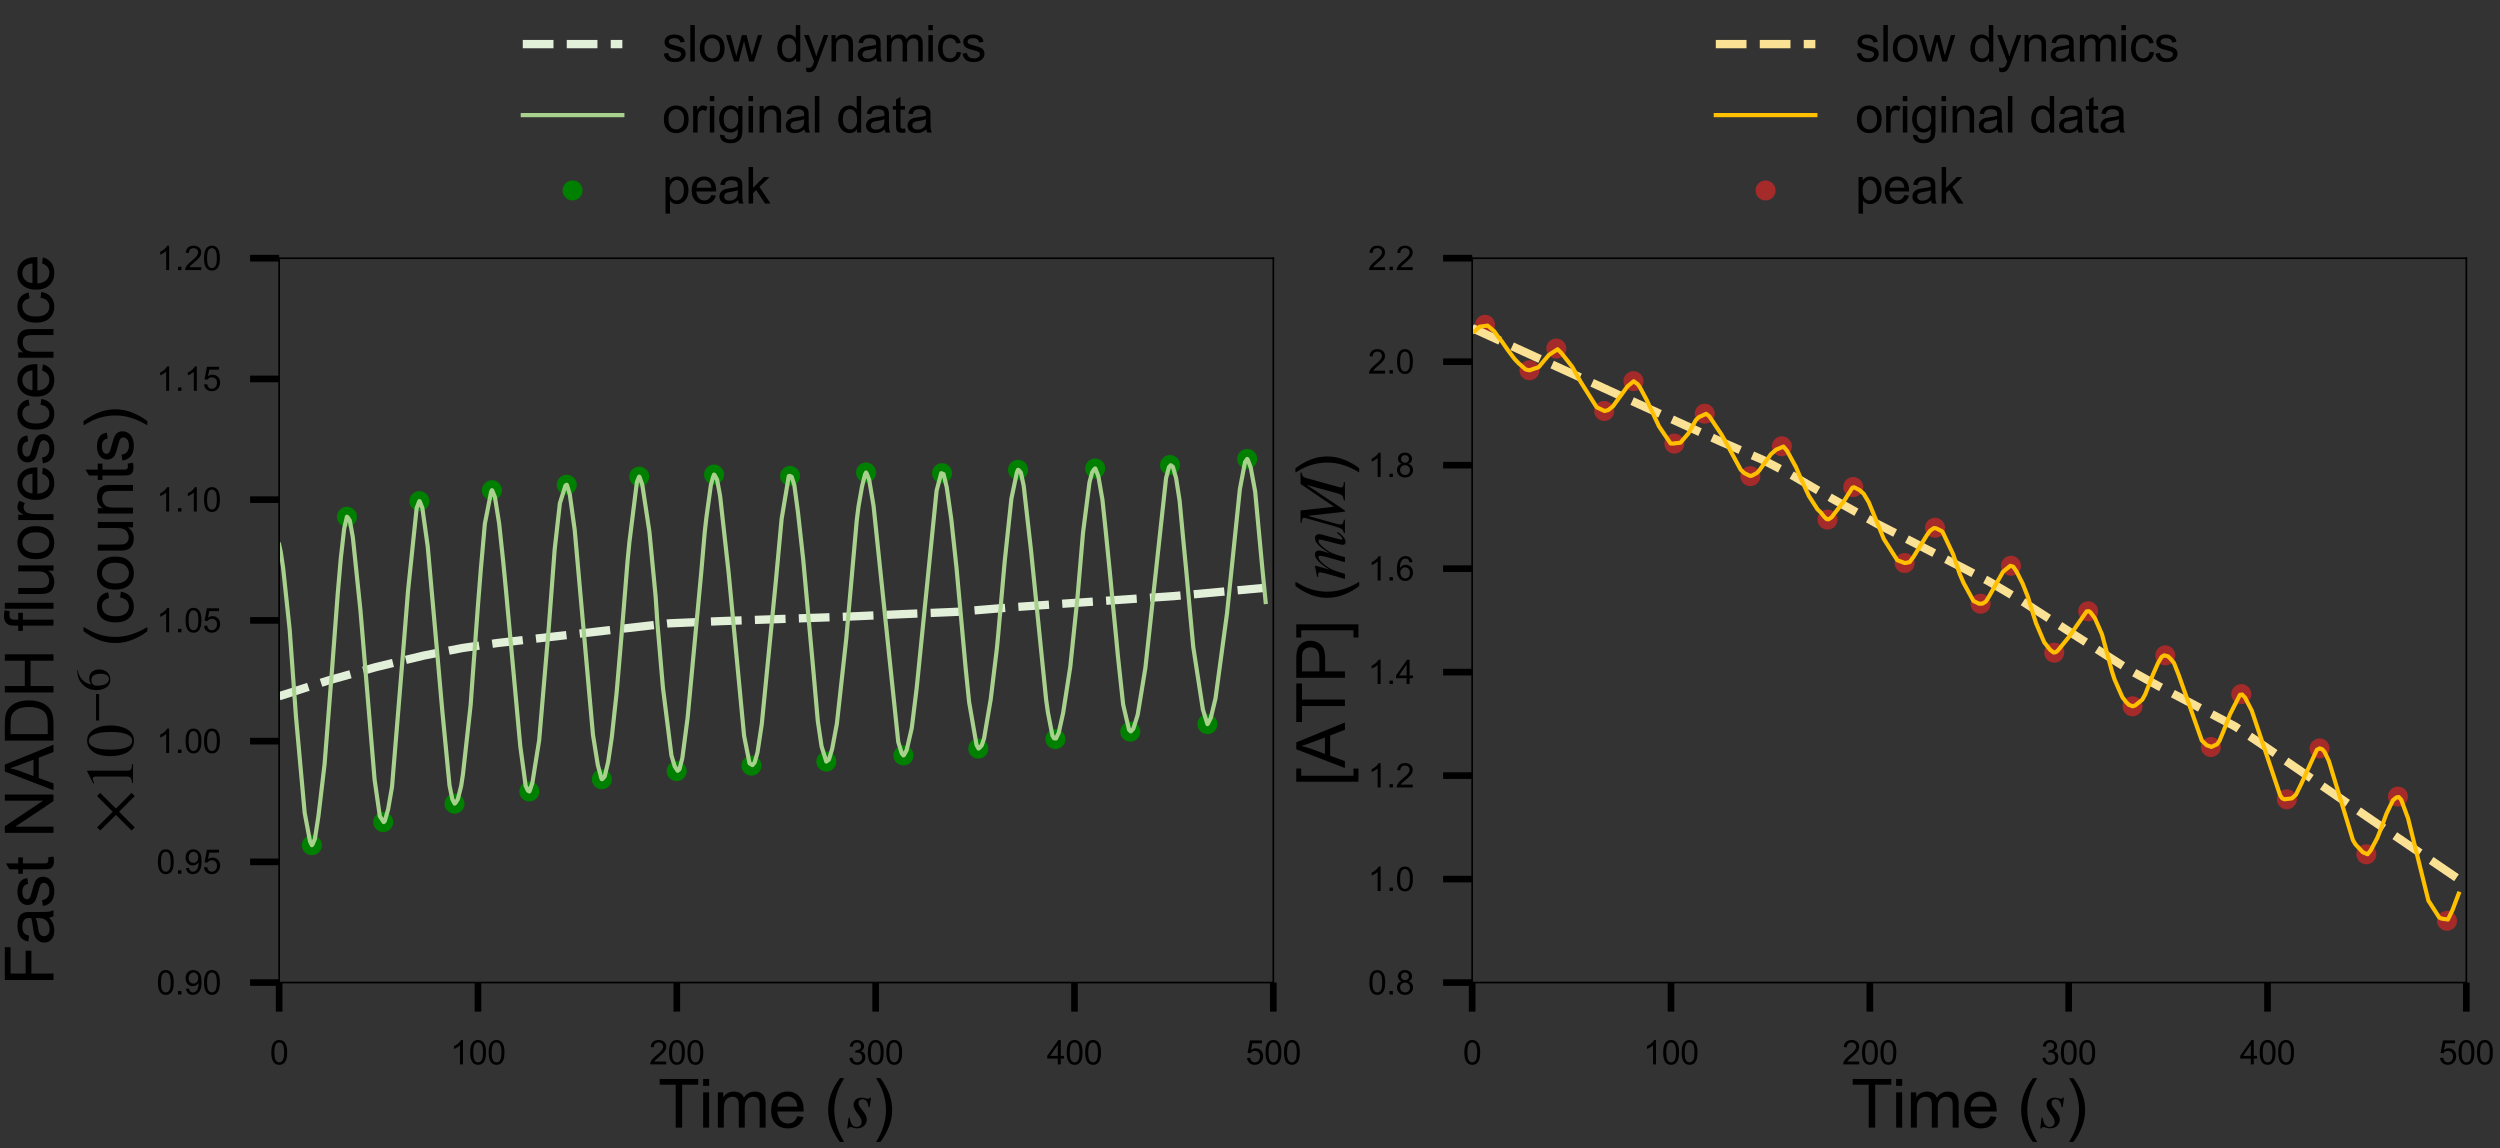 <?xml version="1.0" encoding="utf-8" standalone="no"?>
<!DOCTYPE svg PUBLIC "-//W3C//DTD SVG 1.1//EN"
  "http://www.w3.org/Graphics/SVG/1.1/DTD/svg11.dtd">
<svg xmlns:xlink="http://www.w3.org/1999/xlink" width="301.323pt" height="138.407pt" viewBox="0 0 301.323 138.407" xmlns="http://www.w3.org/2000/svg" version="1.1">
 <rect x="0" y="0" width="301.323" height="138.407" fill="#333333" stroke="none"/>
 <defs>
  <style type="text/css">*{stroke-linejoin: round; stroke-linecap: butt}</style>
 </defs>
 <g id="figure_1">
  <g id="patch_1">
   <path d="M 0 138.407 
L 301.323 138.407 
L 301.323 0 
L 0 0 
L 0 138.407 
z
" style="fill: none"/>
  </g>
  <g id="axes_1">
   <g id="patch_2">
    <path d="M 33.645 118.429 
L 153.473 118.429 
L 153.473 31.122 
L 33.645 31.122 
L 33.645 118.429 
z
" style="fill: none"/>
   </g>
   <g id="PathCollection_1">
    <defs>
     <path id="m00722fd1a2" d="M 0 0.707 
C 0.188 0.707 0.367 0.633 0.5 0.5 
C 0.633 0.367 0.707 0.188 0.707 0 
C 0.707 -0.188 0.633 -0.367 0.5 -0.5 
C 0.367 -0.633 0.188 -0.707 0 -0.707 
C -0.188 -0.707 -0.367 -0.633 -0.5 -0.5 
C -0.633 -0.367 -0.707 -0.188 -0.707 0 
C -0.707 0.188 -0.633 0.367 -0.5 0.5 
C -0.367 0.633 -0.188 0.707 0 0.707 
z
" style="stroke: #008000"/>
    </defs>
    <g clip-path="url(#p2d8e4e174d)">
     <use xlink:href="#m00722fd1a2" x="41.817" y="62.281" style="fill: #008000; stroke: #008000"/>
     <use xlink:href="#m00722fd1a2" x="50.552" y="60.397" style="fill: #008000; stroke: #008000"/>
     <use xlink:href="#m00722fd1a2" x="59.29" y="59.084" style="fill: #008000; stroke: #008000"/>
     <use xlink:href="#m00722fd1a2" x="68.309" y="58.428" style="fill: #008000; stroke: #008000"/>
     <use xlink:href="#m00722fd1a2" x="77.046" y="57.445" style="fill: #008000; stroke: #008000"/>
     <use xlink:href="#m00722fd1a2" x="86.065" y="57.199" style="fill: #008000; stroke: #008000"/>
     <use xlink:href="#m00722fd1a2" x="95.224" y="57.363" style="fill: #008000; stroke: #008000"/>
     <use xlink:href="#m00722fd1a2" x="104.384" y="56.953" style="fill: #008000; stroke: #008000"/>
     <use xlink:href="#m00722fd1a2" x="113.541" y="57.035" style="fill: #008000; stroke: #008000"/>
     <use xlink:href="#m00722fd1a2" x="122.703" y="56.625" style="fill: #008000; stroke: #008000"/>
     <use xlink:href="#m00722fd1a2" x="132.002" y="56.462" style="fill: #008000; stroke: #008000"/>
     <use xlink:href="#m00722fd1a2" x="141.023" y="56.051" style="fill: #008000; stroke: #008000"/>
     <use xlink:href="#m00722fd1a2" x="150.321" y="55.314" style="fill: #008000; stroke: #008000"/>
    </g>
   </g>
   <g id="PathCollection_2">
    <g clip-path="url(#p2d8e4e174d)">
     <use xlink:href="#m00722fd1a2" x="37.589" y="101.871" style="fill: #008000; stroke: #008000"/>
     <use xlink:href="#m00722fd1a2" x="46.183" y="99.085" style="fill: #008000; stroke: #008000"/>
     <use xlink:href="#m00722fd1a2" x="54.782" y="96.871" style="fill: #008000; stroke: #008000"/>
     <use xlink:href="#m00722fd1a2" x="63.798" y="95.396" style="fill: #008000; stroke: #008000"/>
     <use xlink:href="#m00722fd1a2" x="72.536" y="93.92" style="fill: #008000; stroke: #008000"/>
     <use xlink:href="#m00722fd1a2" x="81.557" y="92.937" style="fill: #008000; stroke: #008000"/>
     <use xlink:href="#m00722fd1a2" x="90.575" y="92.281" style="fill: #008000; stroke: #008000"/>
     <use xlink:href="#m00722fd1a2" x="99.593" y="91.789" style="fill: #008000; stroke: #008000"/>
     <use xlink:href="#m00722fd1a2" x="108.892" y="91.051" style="fill: #008000; stroke: #008000"/>
     <use xlink:href="#m00722fd1a2" x="117.913" y="90.232" style="fill: #008000; stroke: #008000"/>
     <use xlink:href="#m00722fd1a2" x="127.211" y="89.084" style="fill: #008000; stroke: #008000"/>
     <use xlink:href="#m00722fd1a2" x="136.232" y="88.182" style="fill: #008000; stroke: #008000"/>
     <use xlink:href="#m00722fd1a2" x="145.531" y="87.28" style="fill: #008000; stroke: #008000"/>
    </g>
   </g>
   <g id="matplotlib.axis_1">
    <g id="xtick_1">
     <g id="line2d_1">
      <defs>
       <path id="m0cc3d1a970" d="M 0 0 
L 0 3.5 
" style="stroke: #000000; stroke-width: 0.8"/>
      </defs>
      <g>
       <use xlink:href="#m0cc3d1a970" x="33.645" y="118.429" style="stroke: #000000; stroke-width: 0.8"/>
      </g>
     </g>
     <g id="text_1">
      <!-- 0 -->
      <g transform="translate(32.532 128.292) scale(0.04 -0.04)">
       <defs>
        <path id="ArialMT-30" d="M 266 2259 
Q 266 3072 433 3567 
Q 600 4063 929 4331 
Q 1259 4600 1759 4600 
Q 2128 4600 2406 4451 
Q 2684 4303 2865 4023 
Q 3047 3744 3150 3342 
Q 3253 2941 3253 2259 
Q 3253 1453 3087 958 
Q 2922 463 2592 192 
Q 2263 -78 1759 -78 
Q 1097 -78 719 397 
Q 266 969 266 2259 
z
M 844 2259 
Q 844 1131 1108 757 
Q 1372 384 1759 384 
Q 2147 384 2411 759 
Q 2675 1134 2675 2259 
Q 2675 3391 2411 3762 
Q 2147 4134 1753 4134 
Q 1366 4134 1134 3806 
Q 844 3388 844 2259 
z
" transform="scale(0.016)"/>
       </defs>
       <use xlink:href="#ArialMT-30"/>
      </g>
     </g>
    </g>
    <g id="xtick_2">
     <g id="line2d_2">
      <g>
       <use xlink:href="#m0cc3d1a970" x="57.61" y="118.429" style="stroke: #000000; stroke-width: 0.8"/>
      </g>
     </g>
     <g id="text_2">
      <!-- 100 -->
      <g transform="translate(54.274 128.292) scale(0.04 -0.04)">
       <defs>
        <path id="ArialMT-31" d="M 2384 0 
L 1822 0 
L 1822 3584 
Q 1619 3391 1289 3197 
Q 959 3003 697 2906 
L 697 3450 
Q 1169 3672 1522 3987 
Q 1875 4303 2022 4600 
L 2384 4600 
L 2384 0 
z
" transform="scale(0.016)"/>
       </defs>
       <use xlink:href="#ArialMT-31"/>
       <use xlink:href="#ArialMT-30" x="55.615"/>
       <use xlink:href="#ArialMT-30" x="111.23"/>
      </g>
     </g>
    </g>
    <g id="xtick_3">
     <g id="line2d_3">
      <g>
       <use xlink:href="#m0cc3d1a970" x="81.576" y="118.429" style="stroke: #000000; stroke-width: 0.8"/>
      </g>
     </g>
     <g id="text_3">
      <!-- 200 -->
      <g transform="translate(78.239 128.292) scale(0.04 -0.04)">
       <defs>
        <path id="ArialMT-32" d="M 3222 541 
L 3222 0 
L 194 0 
Q 188 203 259 391 
Q 375 700 629 1000 
Q 884 1300 1366 1694 
Q 2113 2306 2375 2664 
Q 2638 3022 2638 3341 
Q 2638 3675 2398 3904 
Q 2159 4134 1775 4134 
Q 1369 4134 1125 3890 
Q 881 3647 878 3216 
L 300 3275 
Q 359 3922 746 4261 
Q 1134 4600 1788 4600 
Q 2447 4600 2831 4234 
Q 3216 3869 3216 3328 
Q 3216 3053 3103 2787 
Q 2991 2522 2730 2228 
Q 2469 1934 1863 1422 
Q 1356 997 1212 845 
Q 1069 694 975 541 
L 3222 541 
z
" transform="scale(0.016)"/>
       </defs>
       <use xlink:href="#ArialMT-32"/>
       <use xlink:href="#ArialMT-30" x="55.615"/>
       <use xlink:href="#ArialMT-30" x="111.23"/>
      </g>
     </g>
    </g>
    <g id="xtick_4">
     <g id="line2d_4">
      <g>
       <use xlink:href="#m0cc3d1a970" x="105.542" y="118.429" style="stroke: #000000; stroke-width: 0.8"/>
      </g>
     </g>
     <g id="text_4">
      <!-- 300 -->
      <g transform="translate(102.205 128.292) scale(0.04 -0.04)">
       <defs>
        <path id="ArialMT-33" d="M 269 1209 
L 831 1284 
Q 928 806 1161 595 
Q 1394 384 1728 384 
Q 2125 384 2398 659 
Q 2672 934 2672 1341 
Q 2672 1728 2419 1979 
Q 2166 2231 1775 2231 
Q 1616 2231 1378 2169 
L 1441 2663 
Q 1497 2656 1531 2656 
Q 1891 2656 2178 2843 
Q 2466 3031 2466 3422 
Q 2466 3731 2256 3934 
Q 2047 4138 1716 4138 
Q 1388 4138 1169 3931 
Q 950 3725 888 3313 
L 325 3413 
Q 428 3978 793 4289 
Q 1159 4600 1703 4600 
Q 2078 4600 2393 4439 
Q 2709 4278 2876 4000 
Q 3044 3722 3044 3409 
Q 3044 3113 2884 2869 
Q 2725 2625 2413 2481 
Q 2819 2388 3044 2092 
Q 3269 1797 3269 1353 
Q 3269 753 2831 336 
Q 2394 -81 1725 -81 
Q 1122 -81 723 278 
Q 325 638 269 1209 
z
" transform="scale(0.016)"/>
       </defs>
       <use xlink:href="#ArialMT-33"/>
       <use xlink:href="#ArialMT-30" x="55.615"/>
       <use xlink:href="#ArialMT-30" x="111.23"/>
      </g>
     </g>
    </g>
    <g id="xtick_5">
     <g id="line2d_5">
      <g>
       <use xlink:href="#m0cc3d1a970" x="129.507" y="118.429" style="stroke: #000000; stroke-width: 0.8"/>
      </g>
     </g>
     <g id="text_5">
      <!-- 400 -->
      <g transform="translate(126.171 128.292) scale(0.04 -0.04)">
       <defs>
        <path id="ArialMT-34" d="M 2069 0 
L 2069 1097 
L 81 1097 
L 81 1613 
L 2172 4581 
L 2631 4581 
L 2631 1613 
L 3250 1613 
L 3250 1097 
L 2631 1097 
L 2631 0 
L 2069 0 
z
M 2069 1613 
L 2069 3678 
L 634 1613 
L 2069 1613 
z
" transform="scale(0.016)"/>
       </defs>
       <use xlink:href="#ArialMT-34"/>
       <use xlink:href="#ArialMT-30" x="55.615"/>
       <use xlink:href="#ArialMT-30" x="111.23"/>
      </g>
     </g>
    </g>
    <g id="xtick_6">
     <g id="line2d_6">
      <g>
       <use xlink:href="#m0cc3d1a970" x="153.473" y="118.429" style="stroke: #000000; stroke-width: 0.8"/>
      </g>
     </g>
     <g id="text_6">
      <!-- 500 -->
      <g transform="translate(150.136 128.292) scale(0.04 -0.04)">
       <defs>
        <path id="ArialMT-35" d="M 266 1200 
L 856 1250 
Q 922 819 1161 601 
Q 1400 384 1738 384 
Q 2144 384 2425 690 
Q 2706 997 2706 1503 
Q 2706 1984 2436 2262 
Q 2166 2541 1728 2541 
Q 1456 2541 1237 2417 
Q 1019 2294 894 2097 
L 366 2166 
L 809 4519 
L 3088 4519 
L 3088 3981 
L 1259 3981 
L 1013 2750 
Q 1425 3038 1878 3038 
Q 2478 3038 2890 2622 
Q 3303 2206 3303 1553 
Q 3303 931 2941 478 
Q 2500 -78 1738 -78 
Q 1113 -78 717 272 
Q 322 622 266 1200 
z
" transform="scale(0.016)"/>
       </defs>
       <use xlink:href="#ArialMT-35"/>
       <use xlink:href="#ArialMT-30" x="55.615"/>
       <use xlink:href="#ArialMT-30" x="111.23"/>
      </g>
     </g>
    </g>
    <g id="text_7">
     <!-- Time ($s$) -->
     <g transform="translate(79.319 135.927) scale(0.08 -0.08)">
      <defs>
       <path id="ArialMT-54" d="M 1659 0 
L 1659 4041 
L 150 4041 
L 150 4581 
L 3781 4581 
L 3781 4041 
L 2266 4041 
L 2266 0 
L 1659 0 
z
" transform="scale(0.016)"/>
       <path id="ArialMT-69" d="M 425 3934 
L 425 4581 
L 988 4581 
L 988 3934 
L 425 3934 
z
M 425 0 
L 425 3319 
L 988 3319 
L 988 0 
L 425 0 
z
" transform="scale(0.016)"/>
       <path id="ArialMT-6d" d="M 422 0 
L 422 3319 
L 925 3319 
L 925 2853 
Q 1081 3097 1340 3245 
Q 1600 3394 1931 3394 
Q 2300 3394 2536 3241 
Q 2772 3088 2869 2813 
Q 3263 3394 3894 3394 
Q 4388 3394 4653 3120 
Q 4919 2847 4919 2278 
L 4919 0 
L 4359 0 
L 4359 2091 
Q 4359 2428 4304 2576 
Q 4250 2725 4106 2815 
Q 3963 2906 3769 2906 
Q 3419 2906 3187 2673 
Q 2956 2441 2956 1928 
L 2956 0 
L 2394 0 
L 2394 2156 
Q 2394 2531 2256 2718 
Q 2119 2906 1806 2906 
Q 1569 2906 1367 2781 
Q 1166 2656 1075 2415 
Q 984 2175 984 1722 
L 984 0 
L 422 0 
z
" transform="scale(0.016)"/>
       <path id="ArialMT-65" d="M 2694 1069 
L 3275 997 
Q 3138 488 2766 206 
Q 2394 -75 1816 -75 
Q 1088 -75 661 373 
Q 234 822 234 1631 
Q 234 2469 665 2931 
Q 1097 3394 1784 3394 
Q 2450 3394 2872 2941 
Q 3294 2488 3294 1666 
Q 3294 1616 3291 1516 
L 816 1516 
Q 847 969 1125 678 
Q 1403 388 1819 388 
Q 2128 388 2347 550 
Q 2566 713 2694 1069 
z
M 847 1978 
L 2700 1978 
Q 2663 2397 2488 2606 
Q 2219 2931 1791 2931 
Q 1403 2931 1139 2672 
Q 875 2413 847 1978 
z
" transform="scale(0.016)"/>
       <path id="ArialMT-20" transform="scale(0.016)"/>
       <path id="ArialMT-28" d="M 1497 -1347 
Q 1031 -759 709 28 
Q 388 816 388 1659 
Q 388 2403 628 3084 
Q 909 3875 1497 4659 
L 1900 4659 
Q 1522 4009 1400 3731 
Q 1209 3300 1100 2831 
Q 966 2247 966 1656 
Q 966 153 1900 -1347 
L 1497 -1347 
z
" transform="scale(0.016)"/>
       <path id="STIXGeneral-Italic-73" d="M 2342 2829 
L 2214 1933 
L 2112 1933 
Q 2022 2675 1542 2675 
Q 1370 2675 1267 2579 
Q 1165 2483 1165 2310 
Q 1165 2067 1510 1658 
Q 1946 1152 1946 787 
Q 1946 397 1686 163 
Q 1427 -70 1024 -70 
Q 838 -70 672 -6 
Q 538 51 390 51 
Q 262 51 205 -83 
L 102 -83 
L 230 934 
L 333 934 
Q 461 64 973 64 
Q 1203 64 1331 192 
Q 1459 320 1459 557 
Q 1459 845 1101 1293 
Q 698 1798 698 2131 
Q 698 2451 909 2636 
Q 1120 2822 1472 2822 
Q 1600 2822 1830 2758 
Q 1971 2714 2061 2714 
Q 2189 2714 2253 2829 
L 2342 2829 
z
" transform="scale(0.016)"/>
       <path id="ArialMT-29" d="M 791 -1347 
L 388 -1347 
Q 1322 153 1322 1656 
Q 1322 2244 1188 2822 
Q 1081 3291 891 3722 
Q 769 4003 388 4659 
L 791 4659 
Q 1378 3875 1659 3084 
Q 1900 2403 1900 1659 
Q 1900 816 1576 28 
Q 1253 -759 791 -1347 
z
" transform="scale(0.016)"/>
      </defs>
      <use xlink:href="#ArialMT-54" transform="translate(0 0.203)"/>
      <use xlink:href="#ArialMT-69" transform="translate(61.084 0.203)"/>
      <use xlink:href="#ArialMT-6d" transform="translate(83.301 0.203)"/>
      <use xlink:href="#ArialMT-65" transform="translate(166.602 0.203)"/>
      <use xlink:href="#ArialMT-20" transform="translate(222.217 0.203)"/>
      <use xlink:href="#ArialMT-28" transform="translate(250 0.203)"/>
      <use xlink:href="#STIXGeneral-Italic-73" transform="translate(283.301 0.203)"/>
      <use xlink:href="#ArialMT-29" transform="translate(322.201 0.203)"/>
     </g>
    </g>
   </g>
   <g id="matplotlib.axis_2">
    <g id="ytick_1">
     <g id="line2d_7">
      <defs>
       <path id="mbd62750d12" d="M 0 0 
L -3.5 0 
" style="stroke: #000000; stroke-width: 0.8"/>
      </defs>
      <g>
       <use xlink:href="#mbd62750d12" x="33.645" y="118.429" style="stroke: #000000; stroke-width: 0.8"/>
      </g>
     </g>
     <g id="text_8">
      <!-- 0.90 -->
      <g transform="translate(18.86 119.861) scale(0.04 -0.04)">
       <defs>
        <path id="ArialMT-2e" d="M 581 0 
L 581 641 
L 1222 641 
L 1222 0 
L 581 0 
z
" transform="scale(0.016)"/>
        <path id="ArialMT-39" d="M 350 1059 
L 891 1109 
Q 959 728 1153 556 
Q 1347 384 1650 384 
Q 1909 384 2104 503 
Q 2300 622 2425 820 
Q 2550 1019 2634 1356 
Q 2719 1694 2719 2044 
Q 2719 2081 2716 2156 
Q 2547 1888 2255 1720 
Q 1963 1553 1622 1553 
Q 1053 1553 659 1965 
Q 266 2378 266 3053 
Q 266 3750 677 4175 
Q 1088 4600 1706 4600 
Q 2153 4600 2523 4359 
Q 2894 4119 3086 3673 
Q 3278 3228 3278 2384 
Q 3278 1506 3087 986 
Q 2897 466 2520 194 
Q 2144 -78 1638 -78 
Q 1100 -78 759 220 
Q 419 519 350 1059 
z
M 2653 3081 
Q 2653 3566 2395 3850 
Q 2138 4134 1775 4134 
Q 1400 4134 1122 3828 
Q 844 3522 844 3034 
Q 844 2597 1108 2323 
Q 1372 2050 1759 2050 
Q 2150 2050 2401 2323 
Q 2653 2597 2653 3081 
z
" transform="scale(0.016)"/>
       </defs>
       <use xlink:href="#ArialMT-30"/>
       <use xlink:href="#ArialMT-2e" x="55.615"/>
       <use xlink:href="#ArialMT-39" x="83.398"/>
       <use xlink:href="#ArialMT-30" x="139.014"/>
      </g>
     </g>
    </g>
    <g id="ytick_2">
     <g id="line2d_8">
      <g>
       <use xlink:href="#mbd62750d12" x="33.645" y="103.878" style="stroke: #000000; stroke-width: 0.8"/>
      </g>
     </g>
     <g id="text_9">
      <!-- 0.95 -->
      <g transform="translate(18.86 105.31) scale(0.04 -0.04)">
       <use xlink:href="#ArialMT-30"/>
       <use xlink:href="#ArialMT-2e" x="55.615"/>
       <use xlink:href="#ArialMT-39" x="83.398"/>
       <use xlink:href="#ArialMT-35" x="139.014"/>
      </g>
     </g>
    </g>
    <g id="ytick_3">
     <g id="line2d_9">
      <g>
       <use xlink:href="#mbd62750d12" x="33.645" y="89.327" style="stroke: #000000; stroke-width: 0.8"/>
      </g>
     </g>
     <g id="text_10">
      <!-- 1.00 -->
      <g transform="translate(18.86 90.758) scale(0.04 -0.04)">
       <use xlink:href="#ArialMT-31"/>
       <use xlink:href="#ArialMT-2e" x="55.615"/>
       <use xlink:href="#ArialMT-30" x="83.398"/>
       <use xlink:href="#ArialMT-30" x="139.014"/>
      </g>
     </g>
    </g>
    <g id="ytick_4">
     <g id="line2d_10">
      <g>
       <use xlink:href="#mbd62750d12" x="33.645" y="74.776" style="stroke: #000000; stroke-width: 0.8"/>
      </g>
     </g>
     <g id="text_11">
      <!-- 1.05 -->
      <g transform="translate(18.86 76.207) scale(0.04 -0.04)">
       <use xlink:href="#ArialMT-31"/>
       <use xlink:href="#ArialMT-2e" x="55.615"/>
       <use xlink:href="#ArialMT-30" x="83.398"/>
       <use xlink:href="#ArialMT-35" x="139.014"/>
      </g>
     </g>
    </g>
    <g id="ytick_5">
     <g id="line2d_11">
      <g>
       <use xlink:href="#mbd62750d12" x="33.645" y="60.225" style="stroke: #000000; stroke-width: 0.8"/>
      </g>
     </g>
     <g id="text_12">
      <!-- 1.10 -->
      <g transform="translate(18.86 61.656) scale(0.04 -0.04)">
       <use xlink:href="#ArialMT-31"/>
       <use xlink:href="#ArialMT-2e" x="55.615"/>
       <use xlink:href="#ArialMT-31" x="83.398"/>
       <use xlink:href="#ArialMT-30" x="139.014"/>
      </g>
     </g>
    </g>
    <g id="ytick_6">
     <g id="line2d_12">
      <g>
       <use xlink:href="#mbd62750d12" x="33.645" y="45.673" style="stroke: #000000; stroke-width: 0.8"/>
      </g>
     </g>
     <g id="text_13">
      <!-- 1.15 -->
      <g transform="translate(18.86 47.105) scale(0.04 -0.04)">
       <use xlink:href="#ArialMT-31"/>
       <use xlink:href="#ArialMT-2e" x="55.615"/>
       <use xlink:href="#ArialMT-31" x="83.398"/>
       <use xlink:href="#ArialMT-35" x="139.014"/>
      </g>
     </g>
    </g>
    <g id="ytick_7">
     <g id="line2d_13">
      <g>
       <use xlink:href="#mbd62750d12" x="33.645" y="31.122" style="stroke: #000000; stroke-width: 0.8"/>
      </g>
     </g>
     <g id="text_14">
      <!-- 1.20 -->
      <g transform="translate(18.86 32.554) scale(0.04 -0.04)">
       <use xlink:href="#ArialMT-31"/>
       <use xlink:href="#ArialMT-2e" x="55.615"/>
       <use xlink:href="#ArialMT-32" x="83.398"/>
       <use xlink:href="#ArialMT-30" x="139.014"/>
      </g>
     </g>
    </g>
    <g id="text_15">
     <!-- Fast NADH fluorescence -->
     <g transform="translate(6.446 118.789) rotate(-90) scale(0.08 -0.08)">
      <defs>
       <path id="ArialMT-46" d="M 525 0 
L 525 4581 
L 3616 4581 
L 3616 4041 
L 1131 4041 
L 1131 2622 
L 3281 2622 
L 3281 2081 
L 1131 2081 
L 1131 0 
L 525 0 
z
" transform="scale(0.016)"/>
       <path id="ArialMT-61" d="M 2588 409 
Q 2275 144 1986 34 
Q 1697 -75 1366 -75 
Q 819 -75 525 192 
Q 231 459 231 875 
Q 231 1119 342 1320 
Q 453 1522 633 1644 
Q 813 1766 1038 1828 
Q 1203 1872 1538 1913 
Q 2219 1994 2541 2106 
Q 2544 2222 2544 2253 
Q 2544 2597 2384 2738 
Q 2169 2928 1744 2928 
Q 1347 2928 1158 2789 
Q 969 2650 878 2297 
L 328 2372 
Q 403 2725 575 2942 
Q 747 3159 1072 3276 
Q 1397 3394 1825 3394 
Q 2250 3394 2515 3294 
Q 2781 3194 2906 3042 
Q 3031 2891 3081 2659 
Q 3109 2516 3109 2141 
L 3109 1391 
Q 3109 606 3145 398 
Q 3181 191 3288 0 
L 2700 0 
Q 2613 175 2588 409 
z
M 2541 1666 
Q 2234 1541 1622 1453 
Q 1275 1403 1131 1340 
Q 988 1278 909 1158 
Q 831 1038 831 891 
Q 831 666 1001 516 
Q 1172 366 1500 366 
Q 1825 366 2078 508 
Q 2331 650 2450 897 
Q 2541 1088 2541 1459 
L 2541 1666 
z
" transform="scale(0.016)"/>
       <path id="ArialMT-73" d="M 197 991 
L 753 1078 
Q 800 744 1014 566 
Q 1228 388 1613 388 
Q 2000 388 2187 545 
Q 2375 703 2375 916 
Q 2375 1106 2209 1216 
Q 2094 1291 1634 1406 
Q 1016 1563 777 1677 
Q 538 1791 414 1992 
Q 291 2194 291 2438 
Q 291 2659 392 2848 
Q 494 3038 669 3163 
Q 800 3259 1026 3326 
Q 1253 3394 1513 3394 
Q 1903 3394 2198 3281 
Q 2494 3169 2634 2976 
Q 2775 2784 2828 2463 
L 2278 2388 
Q 2241 2644 2061 2787 
Q 1881 2931 1553 2931 
Q 1166 2931 1000 2803 
Q 834 2675 834 2503 
Q 834 2394 903 2306 
Q 972 2216 1119 2156 
Q 1203 2125 1616 2013 
Q 2213 1853 2448 1751 
Q 2684 1650 2818 1456 
Q 2953 1263 2953 975 
Q 2953 694 2789 445 
Q 2625 197 2315 61 
Q 2006 -75 1616 -75 
Q 969 -75 630 194 
Q 291 463 197 991 
z
" transform="scale(0.016)"/>
       <path id="ArialMT-74" d="M 1650 503 
L 1731 6 
Q 1494 -44 1306 -44 
Q 1000 -44 831 53 
Q 663 150 594 308 
Q 525 466 525 972 
L 525 2881 
L 113 2881 
L 113 3319 
L 525 3319 
L 525 4141 
L 1084 4478 
L 1084 3319 
L 1650 3319 
L 1650 2881 
L 1084 2881 
L 1084 941 
Q 1084 700 1114 631 
Q 1144 563 1211 522 
Q 1278 481 1403 481 
Q 1497 481 1650 503 
z
" transform="scale(0.016)"/>
       <path id="ArialMT-4e" d="M 488 0 
L 488 4581 
L 1109 4581 
L 3516 984 
L 3516 4581 
L 4097 4581 
L 4097 0 
L 3475 0 
L 1069 3600 
L 1069 0 
L 488 0 
z
" transform="scale(0.016)"/>
       <path id="ArialMT-41" d="M -9 0 
L 1750 4581 
L 2403 4581 
L 4278 0 
L 3588 0 
L 3053 1388 
L 1138 1388 
L 634 0 
L -9 0 
z
M 1313 1881 
L 2866 1881 
L 2388 3150 
Q 2169 3728 2063 4100 
Q 1975 3659 1816 3225 
L 1313 1881 
z
" transform="scale(0.016)"/>
       <path id="ArialMT-44" d="M 494 0 
L 494 4581 
L 2072 4581 
Q 2606 4581 2888 4516 
Q 3281 4425 3559 4188 
Q 3922 3881 4101 3404 
Q 4281 2928 4281 2316 
Q 4281 1794 4159 1391 
Q 4038 988 3847 723 
Q 3656 459 3429 307 
Q 3203 156 2883 78 
Q 2563 0 2147 0 
L 494 0 
z
M 1100 541 
L 2078 541 
Q 2531 541 2789 625 
Q 3047 709 3200 863 
Q 3416 1078 3536 1442 
Q 3656 1806 3656 2325 
Q 3656 3044 3420 3430 
Q 3184 3816 2847 3947 
Q 2603 4041 2063 4041 
L 1100 4041 
L 1100 541 
z
" transform="scale(0.016)"/>
       <path id="ArialMT-48" d="M 513 0 
L 513 4581 
L 1119 4581 
L 1119 2700 
L 3500 2700 
L 3500 4581 
L 4106 4581 
L 4106 0 
L 3500 0 
L 3500 2159 
L 1119 2159 
L 1119 0 
L 513 0 
z
" transform="scale(0.016)"/>
       <path id="ArialMT-66" d="M 556 0 
L 556 2881 
L 59 2881 
L 59 3319 
L 556 3319 
L 556 3672 
Q 556 4006 616 4169 
Q 697 4388 901 4523 
Q 1106 4659 1475 4659 
Q 1713 4659 2000 4603 
L 1916 4113 
Q 1741 4144 1584 4144 
Q 1328 4144 1222 4034 
Q 1116 3925 1116 3625 
L 1116 3319 
L 1763 3319 
L 1763 2881 
L 1116 2881 
L 1116 0 
L 556 0 
z
" transform="scale(0.016)"/>
       <path id="ArialMT-6c" d="M 409 0 
L 409 4581 
L 972 4581 
L 972 0 
L 409 0 
z
" transform="scale(0.016)"/>
       <path id="ArialMT-75" d="M 2597 0 
L 2597 488 
Q 2209 -75 1544 -75 
Q 1250 -75 995 37 
Q 741 150 617 320 
Q 494 491 444 738 
Q 409 903 409 1263 
L 409 3319 
L 972 3319 
L 972 1478 
Q 972 1038 1006 884 
Q 1059 663 1231 536 
Q 1403 409 1656 409 
Q 1909 409 2131 539 
Q 2353 669 2445 892 
Q 2538 1116 2538 1541 
L 2538 3319 
L 3100 3319 
L 3100 0 
L 2597 0 
z
" transform="scale(0.016)"/>
       <path id="ArialMT-6f" d="M 213 1659 
Q 213 2581 725 3025 
Q 1153 3394 1769 3394 
Q 2453 3394 2887 2945 
Q 3322 2497 3322 1706 
Q 3322 1066 3130 698 
Q 2938 331 2570 128 
Q 2203 -75 1769 -75 
Q 1072 -75 642 372 
Q 213 819 213 1659 
z
M 791 1659 
Q 791 1022 1069 705 
Q 1347 388 1769 388 
Q 2188 388 2466 706 
Q 2744 1025 2744 1678 
Q 2744 2294 2464 2611 
Q 2184 2928 1769 2928 
Q 1347 2928 1069 2612 
Q 791 2297 791 1659 
z
" transform="scale(0.016)"/>
       <path id="ArialMT-72" d="M 416 0 
L 416 3319 
L 922 3319 
L 922 2816 
Q 1116 3169 1280 3281 
Q 1444 3394 1641 3394 
Q 1925 3394 2219 3213 
L 2025 2691 
Q 1819 2813 1613 2813 
Q 1428 2813 1281 2702 
Q 1134 2591 1072 2394 
Q 978 2094 978 1738 
L 978 0 
L 416 0 
z
" transform="scale(0.016)"/>
       <path id="ArialMT-63" d="M 2588 1216 
L 3141 1144 
Q 3050 572 2676 248 
Q 2303 -75 1759 -75 
Q 1078 -75 664 370 
Q 250 816 250 1647 
Q 250 2184 428 2587 
Q 606 2991 970 3192 
Q 1334 3394 1763 3394 
Q 2303 3394 2647 3120 
Q 2991 2847 3088 2344 
L 2541 2259 
Q 2463 2594 2264 2762 
Q 2066 2931 1784 2931 
Q 1359 2931 1093 2626 
Q 828 2322 828 1663 
Q 828 994 1084 691 
Q 1341 388 1753 388 
Q 2084 388 2306 591 
Q 2528 794 2588 1216 
z
" transform="scale(0.016)"/>
       <path id="ArialMT-6e" d="M 422 0 
L 422 3319 
L 928 3319 
L 928 2847 
Q 1294 3394 1984 3394 
Q 2284 3394 2536 3286 
Q 2788 3178 2913 3003 
Q 3038 2828 3088 2588 
Q 3119 2431 3119 2041 
L 3119 0 
L 2556 0 
L 2556 2019 
Q 2556 2363 2490 2533 
Q 2425 2703 2258 2804 
Q 2091 2906 1866 2906 
Q 1506 2906 1245 2678 
Q 984 2450 984 1813 
L 984 0 
L 422 0 
z
" transform="scale(0.016)"/>
      </defs>
      <use xlink:href="#ArialMT-46"/>
      <use xlink:href="#ArialMT-61" x="61.084"/>
      <use xlink:href="#ArialMT-73" x="116.699"/>
      <use xlink:href="#ArialMT-74" x="166.699"/>
      <use xlink:href="#ArialMT-20" x="194.482"/>
      <use xlink:href="#ArialMT-4e" x="222.266"/>
      <use xlink:href="#ArialMT-41" x="294.482"/>
      <use xlink:href="#ArialMT-44" x="361.182"/>
      <use xlink:href="#ArialMT-48" x="433.398"/>
      <use xlink:href="#ArialMT-20" x="505.615"/>
      <use xlink:href="#ArialMT-66" x="533.398"/>
      <use xlink:href="#ArialMT-6c" x="561.182"/>
      <use xlink:href="#ArialMT-75" x="583.398"/>
      <use xlink:href="#ArialMT-6f" x="639.014"/>
      <use xlink:href="#ArialMT-72" x="694.629"/>
      <use xlink:href="#ArialMT-65" x="727.93"/>
      <use xlink:href="#ArialMT-73" x="783.545"/>
      <use xlink:href="#ArialMT-63" x="833.545"/>
      <use xlink:href="#ArialMT-65" x="883.545"/>
      <use xlink:href="#ArialMT-6e" x="939.16"/>
      <use xlink:href="#ArialMT-63" x="994.775"/>
      <use xlink:href="#ArialMT-65" x="1044.775"/>
     </g>
     <!-- $\times 10^{-6}$ (counts) -->
     <g transform="translate(16.1 100.456) rotate(-90) scale(0.08 -0.08)">
      <defs>
       <path id="STIXGeneral-Regular-d7" d="M 3821 141 
L 3526 -160 
L 2048 1312 
L 570 -160 
L 275 134 
L 1747 1613 
L 275 3091 
L 576 3386 
L 2048 1914 
L 3526 3386 
L 3821 3098 
L 2349 1613 
L 3821 141 
z
" transform="scale(0.016)"/>
       <path id="STIXGeneral-Regular-31" d="M 2522 0 
L 755 0 
L 755 96 
Q 1107 115 1235 227 
Q 1363 339 1363 608 
L 1363 3482 
Q 1363 3795 1171 3795 
Q 1082 3795 883 3718 
L 710 3654 
L 710 3744 
L 1856 4326 
L 1914 4307 
L 1914 486 
Q 1914 275 2042 185 
Q 2170 96 2522 96 
L 2522 0 
z
" transform="scale(0.016)"/>
       <path id="STIXGeneral-Regular-30" d="M 3046 2112 
Q 3046 1683 2963 1302 
Q 2880 922 2717 602 
Q 2554 282 2266 96 
Q 1978 -90 1600 -90 
Q 1210 -90 915 108 
Q 621 307 461 640 
Q 301 973 227 1350 
Q 154 1728 154 2150 
Q 154 2746 301 3222 
Q 448 3699 790 4012 
Q 1133 4326 1626 4326 
Q 2253 4326 2649 3712 
Q 3046 3098 3046 2112 
z
M 2432 2080 
Q 2432 3091 2217 3625 
Q 2003 4160 1587 4160 
Q 1190 4160 979 3622 
Q 768 3085 768 2106 
Q 768 1120 979 598 
Q 1190 77 1600 77 
Q 2003 77 2217 598 
Q 2432 1120 2432 2080 
z
" transform="scale(0.016)"/>
       <path id="STIXGeneral-Regular-2212" d="M 3974 1408 
L 410 1408 
L 410 1830 
L 3974 1830 
L 3974 1408 
z
" transform="scale(0.016)"/>
       <path id="STIXGeneral-Regular-36" d="M 2854 4378 
L 2867 4275 
Q 2112 4154 1606 3664 
Q 1101 3174 973 2451 
Q 1344 2739 1786 2739 
Q 2349 2739 2672 2380 
Q 2995 2022 2995 1402 
Q 2995 774 2669 378 
Q 2291 -90 1651 -90 
Q 870 -90 518 557 
Q 218 1107 218 1786 
Q 218 2835 915 3552 
Q 1312 3962 1731 4131 
Q 2150 4301 2854 4378 
z
M 2419 1203 
Q 2419 2445 1555 2445 
Q 1235 2445 1024 2275 
Q 813 2106 813 1702 
Q 813 954 1046 522 
Q 1280 90 1722 90 
Q 2061 90 2240 394 
Q 2419 698 2419 1203 
z
" transform="scale(0.016)"/>
      </defs>
      <use xlink:href="#STIXGeneral-Regular-d7" transform="translate(0 0.841)"/>
      <use xlink:href="#STIXGeneral-Regular-31" transform="translate(64 0.841)"/>
      <use xlink:href="#STIXGeneral-Regular-30" transform="translate(114 0.841)"/>
      <use xlink:href="#STIXGeneral-Regular-2212" transform="translate(165.543 36.116) scale(0.7)"/>
      <use xlink:href="#STIXGeneral-Regular-36" transform="translate(213.493 36.116) scale(0.7)"/>
      <use xlink:href="#ArialMT-20" transform="translate(252.903 0.841)"/>
      <use xlink:href="#ArialMT-28" transform="translate(280.686 0.841)"/>
      <use xlink:href="#ArialMT-63" transform="translate(313.987 0.841)"/>
      <use xlink:href="#ArialMT-6f" transform="translate(363.987 0.841)"/>
      <use xlink:href="#ArialMT-75" transform="translate(419.602 0.841)"/>
      <use xlink:href="#ArialMT-6e" transform="translate(475.217 0.841)"/>
      <use xlink:href="#ArialMT-74" transform="translate(530.832 0.841)"/>
      <use xlink:href="#ArialMT-73" transform="translate(558.615 0.841)"/>
      <use xlink:href="#ArialMT-29" transform="translate(608.615 0.841)"/>
     </g>
    </g>
   </g>
   <g id="line2d_14">
    <path d="M 33.645 83.918 
L 39.497 82.039 
L 45.316 80.403 
L 51.089 79.011 
L 55.758 78.1 
L 59.947 77.505 
L 80.624 75.132 
L 86.781 74.867 
L 101.853 74.335 
L 108.784 74.022 
L 115.387 73.74 
L 121.917 73.202 
L 129.164 72.693 
L 141.476 71.849 
L 152.301 70.864 
L 152.548 70.839 
L 152.548 70.839 
" clip-path="url(#p2d8e4e174d)" style="fill: none; stroke-dasharray: 3.7,1.6; stroke-dashoffset: 0; stroke: #e2f0d9"/>
   </g>
   <g id="line2d_15">
    <path d="M 33.645 65.645 
L 33.839 66.532 
L 34.122 68.422 
L 34.915 75.901 
L 35.677 86.42 
L 36.724 97.987 
L 37.364 101.394 
L 37.589 101.871 
L 37.671 101.765 
L 37.956 101.105 
L 38.38 98.354 
L 39.123 92.091 
L 40.022 80.686 
L 40.703 71.597 
L 41.076 67.305 
L 41.486 63.699 
L 41.812 62.292 
L 41.817 62.281 
L 41.906 62.351 
L 42.164 62.756 
L 42.529 64.765 
L 43.447 73.597 
L 45.151 93.986 
L 45.781 98.382 
L 46.248 99.085 
L 46.373 98.976 
L 46.785 97.517 
L 47.25 94.832 
L 48.724 76.912 
L 49.179 71.219 
L 50.219 61.248 
L 50.502 60.492 
L 50.555 60.397 
L 50.619 60.494 
L 50.905 61.236 
L 51.554 65.873 
L 52.733 79.114 
L 53.306 85.641 
L 54.178 94.653 
L 54.512 96.315 
L 54.799 96.86 
L 54.929 96.741 
L 55.183 96.321 
L 55.583 94.735 
L 55.798 93.336 
L 56.728 84.948 
L 56.937 82.028 
L 57.615 72.88 
L 57.958 68.571 
L 58.439 63.13 
L 59.192 59.296 
L 59.29 59.084 
L 59.353 59.176 
L 59.659 59.943 
L 60.16 63.102 
L 60.656 67.724 
L 61.009 71.415 
L 62.71 89.948 
L 63.357 94.708 
L 63.628 95.293 
L 63.801 95.394 
L 63.846 95.31 
L 64.172 94.331 
L 64.984 89.226 
L 66.161 75.405 
L 66.854 66.228 
L 67.482 60.659 
L 68.153 58.52 
L 68.309 58.428 
L 68.352 58.516 
L 68.675 59.585 
L 69.265 63.843 
L 71.472 88.585 
L 72.052 92.198 
L 72.486 93.814 
L 72.543 93.918 
L 72.627 93.872 
L 72.884 93.579 
L 73.298 91.832 
L 73.737 88.868 
L 74.322 83.5 
L 74.815 77.738 
L 75.172 73.421 
L 75.644 67.558 
L 75.867 65.3 
L 76.766 58.097 
L 76.991 57.548 
L 77.046 57.445 
L 77.109 57.553 
L 77.418 58.449 
L 78.271 64.079 
L 79.026 71.942 
L 79.244 75.227 
L 79.908 82.941 
L 80.929 91.053 
L 81.324 92.377 
L 81.679 92.902 
L 81.895 92.716 
L 82.242 91.37 
L 82.875 86.537 
L 84.507 69.157 
L 84.941 64.146 
L 85.137 62.402 
L 85.679 58.474 
L 85.945 57.501 
L 86.065 57.199 
L 86.137 57.271 
L 86.429 57.806 
L 86.793 59.775 
L 87.824 69.059 
L 89.686 88.699 
L 90.34 91.998 
L 90.688 92.218 
L 90.954 91.905 
L 91.301 90.68 
L 91.819 87.257 
L 93.499 70.19 
L 94.211 62.529 
L 95.069 57.389 
L 95.205 57.363 
L 95.421 57.47 
L 95.744 58.492 
L 96.173 61.706 
L 96.806 67.405 
L 97.995 80.402 
L 98.568 86.887 
L 99.02 89.954 
L 99.593 91.789 
L 99.907 91.553 
L 100.298 90.269 
L 100.871 87.199 
L 101.997 77.005 
L 103.262 62.742 
L 103.473 61.056 
L 103.902 58.617 
L 104.264 57.188 
L 104.384 56.953 
L 104.444 57.041 
L 104.758 57.814 
L 105.288 60.959 
L 108.264 89.417 
L 108.688 90.803 
L 108.899 91.047 
L 108.966 90.977 
L 109.275 90.423 
L 109.896 87.74 
L 110.49 82.915 
L 112.887 59.138 
L 113.445 57.035 
L 113.723 57.141 
L 114.107 58.715 
L 114.658 62.591 
L 115.286 68.437 
L 116.384 80.486 
L 116.808 84.632 
L 117.699 89.78 
L 117.937 90.221 
L 118.008 90.18 
L 118.325 89.842 
L 118.608 89.006 
L 119.408 84.298 
L 120.153 78.175 
L 120.304 76.58 
L 121.098 67.664 
L 121.903 60.093 
L 122.564 56.946 
L 122.703 56.625 
L 122.782 56.666 
L 123.044 56.96 
L 123.389 58.568 
L 124.275 66.415 
L 126.092 84.363 
L 126.313 85.92 
L 126.847 88.66 
L 127.046 88.985 
L 127.274 89.009 
L 127.609 88.321 
L 128.139 85.92 
L 128.999 80.382 
L 129.876 71.935 
L 130.538 64.198 
L 131.314 58.133 
L 131.631 56.948 
L 131.858 56.588 
L 132.004 56.462 
L 132.052 56.541 
L 132.39 57.438 
L 132.877 60.247 
L 133.248 63.78 
L 133.735 68.629 
L 134.135 72.82 
L 134.542 76.97 
L 134.734 79.016 
L 135.372 84.92 
L 136.083 87.967 
L 136.289 88.154 
L 136.311 88.141 
L 136.603 87.826 
L 137.121 86.174 
L 138.049 80.532 
L 140.548 57.614 
L 140.9 56.291 
L 141.111 56.075 
L 141.365 56.268 
L 141.749 57.6 
L 142.178 60.357 
L 142.568 64.526 
L 143.029 69.335 
L 143.419 73.647 
L 143.824 77.993 
L 144.989 85.544 
L 145.533 87.28 
L 145.586 87.216 
L 145.936 86.525 
L 146.501 84.198 
L 147.894 73.904 
L 149.439 58.966 
L 150.06 55.703 
L 150.324 55.315 
L 150.415 55.461 
L 150.75 56.361 
L 151.282 59.239 
L 152.148 68.507 
L 152.548 72.563 
L 152.548 72.563 
" clip-path="url(#p2d8e4e174d)" style="fill: none; stroke: #a9d18e; stroke-width: 0.5; stroke-linecap: square"/>
   </g>
   <g id="patch_3">
    <path d="M 33.645 118.429 
L 33.645 31.122 
" style="fill: none; stroke: #000000; stroke-width: 0.2; stroke-linejoin: miter; stroke-linecap: square"/>
   </g>
   <g id="patch_4">
    <path d="M 153.473 118.429 
L 153.473 31.122 
" style="fill: none; stroke: #000000; stroke-width: 0.2; stroke-linejoin: miter; stroke-linecap: square"/>
   </g>
   <g id="patch_5">
    <path d="M 33.645 118.429 
L 153.473 118.429 
" style="fill: none; stroke: #000000; stroke-width: 0.2; stroke-linejoin: miter; stroke-linecap: square"/>
   </g>
   <g id="patch_6">
    <path d="M 33.645 31.122 
L 153.473 31.122 
" style="fill: none; stroke: #000000; stroke-width: 0.2; stroke-linejoin: miter; stroke-linecap: square"/>
   </g>
   <g id="legend_1">
    <g id="line2d_16">
     <path d="M 63.01 5.315 
L 69.01 5.315 
L 75.01 5.315 
" style="fill: none; stroke-dasharray: 3.7,1.6; stroke-dashoffset: 0; stroke: #e2f0d9"/>
    </g>
    <g id="text_16">
     <!-- slow dynamics -->
     <g transform="translate(79.81 7.415) scale(0.06 -0.06)">
      <defs>
       <path id="ArialMT-77" d="M 1034 0 
L 19 3319 
L 600 3319 
L 1128 1403 
L 1325 691 
Q 1338 744 1497 1375 
L 2025 3319 
L 2603 3319 
L 3100 1394 
L 3266 759 
L 3456 1400 
L 4025 3319 
L 4572 3319 
L 3534 0 
L 2950 0 
L 2422 1988 
L 2294 2553 
L 1622 0 
L 1034 0 
z
" transform="scale(0.016)"/>
       <path id="ArialMT-64" d="M 2575 0 
L 2575 419 
Q 2259 -75 1647 -75 
Q 1250 -75 917 144 
Q 584 363 401 755 
Q 219 1147 219 1656 
Q 219 2153 384 2558 
Q 550 2963 881 3178 
Q 1213 3394 1622 3394 
Q 1922 3394 2156 3267 
Q 2391 3141 2538 2938 
L 2538 4581 
L 3097 4581 
L 3097 0 
L 2575 0 
z
M 797 1656 
Q 797 1019 1065 703 
Q 1334 388 1700 388 
Q 2069 388 2326 689 
Q 2584 991 2584 1609 
Q 2584 2291 2321 2609 
Q 2059 2928 1675 2928 
Q 1300 2928 1048 2622 
Q 797 2316 797 1656 
z
" transform="scale(0.016)"/>
       <path id="ArialMT-79" d="M 397 -1278 
L 334 -750 
Q 519 -800 656 -800 
Q 844 -800 956 -737 
Q 1069 -675 1141 -563 
Q 1194 -478 1313 -144 
Q 1328 -97 1363 -6 
L 103 3319 
L 709 3319 
L 1400 1397 
Q 1534 1031 1641 628 
Q 1738 1016 1872 1384 
L 2581 3319 
L 3144 3319 
L 1881 -56 
Q 1678 -603 1566 -809 
Q 1416 -1088 1222 -1217 
Q 1028 -1347 759 -1347 
Q 597 -1347 397 -1278 
z
" transform="scale(0.016)"/>
      </defs>
      <use xlink:href="#ArialMT-73"/>
      <use xlink:href="#ArialMT-6c" x="50"/>
      <use xlink:href="#ArialMT-6f" x="72.217"/>
      <use xlink:href="#ArialMT-77" x="127.832"/>
      <use xlink:href="#ArialMT-20" x="200.049"/>
      <use xlink:href="#ArialMT-64" x="227.832"/>
      <use xlink:href="#ArialMT-79" x="283.447"/>
      <use xlink:href="#ArialMT-6e" x="333.447"/>
      <use xlink:href="#ArialMT-61" x="389.062"/>
      <use xlink:href="#ArialMT-6d" x="444.678"/>
      <use xlink:href="#ArialMT-69" x="527.979"/>
      <use xlink:href="#ArialMT-63" x="550.195"/>
      <use xlink:href="#ArialMT-73" x="600.195"/>
     </g>
    </g>
    <g id="line2d_17">
     <path d="M 63.01 13.872 
L 69.01 13.872 
L 75.01 13.872 
" style="fill: none; stroke: #a9d18e; stroke-width: 0.5; stroke-linecap: square"/>
    </g>
    <g id="text_17">
     <!-- original data -->
     <g transform="translate(79.81 15.972) scale(0.06 -0.06)">
      <defs>
       <path id="ArialMT-67" d="M 319 -275 
L 866 -356 
Q 900 -609 1056 -725 
Q 1266 -881 1628 -881 
Q 2019 -881 2231 -725 
Q 2444 -569 2519 -288 
Q 2563 -116 2559 434 
Q 2191 0 1641 0 
Q 956 0 581 494 
Q 206 988 206 1678 
Q 206 2153 378 2554 
Q 550 2956 876 3175 
Q 1203 3394 1644 3394 
Q 2231 3394 2613 2919 
L 2613 3319 
L 3131 3319 
L 3131 450 
Q 3131 -325 2973 -648 
Q 2816 -972 2473 -1159 
Q 2131 -1347 1631 -1347 
Q 1038 -1347 672 -1080 
Q 306 -813 319 -275 
z
M 784 1719 
Q 784 1066 1043 766 
Q 1303 466 1694 466 
Q 2081 466 2343 764 
Q 2606 1063 2606 1700 
Q 2606 2309 2336 2618 
Q 2066 2928 1684 2928 
Q 1309 2928 1046 2623 
Q 784 2319 784 1719 
z
" transform="scale(0.016)"/>
      </defs>
      <use xlink:href="#ArialMT-6f"/>
      <use xlink:href="#ArialMT-72" x="55.615"/>
      <use xlink:href="#ArialMT-69" x="88.916"/>
      <use xlink:href="#ArialMT-67" x="111.133"/>
      <use xlink:href="#ArialMT-69" x="166.748"/>
      <use xlink:href="#ArialMT-6e" x="188.965"/>
      <use xlink:href="#ArialMT-61" x="244.58"/>
      <use xlink:href="#ArialMT-6c" x="300.195"/>
      <use xlink:href="#ArialMT-20" x="322.412"/>
      <use xlink:href="#ArialMT-64" x="350.195"/>
      <use xlink:href="#ArialMT-61" x="405.811"/>
      <use xlink:href="#ArialMT-74" x="461.426"/>
      <use xlink:href="#ArialMT-61" x="489.209"/>
     </g>
    </g>
    <g id="PathCollection_3">
     <g>
      <use xlink:href="#m00722fd1a2" x="69.01" y="22.955" style="fill: #008000; stroke: #008000"/>
     </g>
    </g>
    <g id="text_18">
     <!-- peak -->
     <g transform="translate(79.81 24.53) scale(0.06 -0.06)">
      <defs>
       <path id="ArialMT-70" d="M 422 -1272 
L 422 3319 
L 934 3319 
L 934 2888 
Q 1116 3141 1344 3267 
Q 1572 3394 1897 3394 
Q 2322 3394 2647 3175 
Q 2972 2956 3137 2557 
Q 3303 2159 3303 1684 
Q 3303 1175 3120 767 
Q 2938 359 2589 142 
Q 2241 -75 1856 -75 
Q 1575 -75 1351 44 
Q 1128 163 984 344 
L 984 -1272 
L 422 -1272 
z
M 931 1641 
Q 931 1000 1190 694 
Q 1450 388 1819 388 
Q 2194 388 2461 705 
Q 2728 1022 2728 1688 
Q 2728 2322 2467 2637 
Q 2206 2953 1844 2953 
Q 1484 2953 1207 2617 
Q 931 2281 931 1641 
z
" transform="scale(0.016)"/>
       <path id="ArialMT-6b" d="M 425 0 
L 425 4581 
L 988 4581 
L 988 1969 
L 2319 3319 
L 3047 3319 
L 1778 2088 
L 3175 0 
L 2481 0 
L 1384 1697 
L 988 1316 
L 988 0 
L 425 0 
z
" transform="scale(0.016)"/>
      </defs>
      <use xlink:href="#ArialMT-70"/>
      <use xlink:href="#ArialMT-65" x="55.615"/>
      <use xlink:href="#ArialMT-61" x="111.23"/>
      <use xlink:href="#ArialMT-6b" x="166.846"/>
     </g>
    </g>
   </g>
  </g>
  <g id="axes_2">
   <g id="patch_7">
    <path d="M 177.438 118.429 
L 297.267 118.429 
L 297.267 31.122 
L 177.438 31.122 
L 177.438 118.429 
z
" style="fill: none"/>
   </g>
   <g id="PathCollection_4">
    <defs>
     <path id="m941a302558" d="M 0 0.707 
C 0.188 0.707 0.367 0.633 0.5 0.5 
C 0.633 0.367 0.707 0.188 0.707 0 
C 0.707 -0.188 0.633 -0.367 0.5 -0.5 
C 0.367 -0.633 0.188 -0.707 0 -0.707 
C -0.188 -0.707 -0.367 -0.633 -0.5 -0.5 
C -0.633 -0.367 -0.707 -0.188 -0.707 0 
C -0.707 0.188 -0.633 0.367 -0.5 0.5 
C -0.367 0.633 -0.188 0.707 0 0.707 
z
" style="stroke: #a52a2a"/>
    </defs>
    <g clip-path="url(#p63cd5d482b)">
     <use xlink:href="#m941a302558" x="178.987" y="39.147" style="fill: #a52a2a; stroke: #a52a2a"/>
     <use xlink:href="#m941a302558" x="187.581" y="42.011" style="fill: #a52a2a; stroke: #a52a2a"/>
     <use xlink:href="#m941a302558" x="196.879" y="45.938" style="fill: #a52a2a; stroke: #a52a2a"/>
     <use xlink:href="#m941a302558" x="205.473" y="49.865" style="fill: #a52a2a; stroke: #a52a2a"/>
     <use xlink:href="#m941a302558" x="214.77" y="53.792" style="fill: #a52a2a; stroke: #a52a2a"/>
     <use xlink:href="#m941a302558" x="223.366" y="58.702" style="fill: #a52a2a; stroke: #a52a2a"/>
     <use xlink:href="#m941a302558" x="233.226" y="63.611" style="fill: #a52a2a; stroke: #a52a2a"/>
     <use xlink:href="#m941a302558" x="242.383" y="68.193" style="fill: #a52a2a; stroke: #a52a2a"/>
     <use xlink:href="#m941a302558" x="251.682" y="73.674" style="fill: #a52a2a; stroke: #a52a2a"/>
     <use xlink:href="#m941a302558" x="260.98" y="78.993" style="fill: #a52a2a; stroke: #a52a2a"/>
     <use xlink:href="#m941a302558" x="270.14" y="83.657" style="fill: #a52a2a; stroke: #a52a2a"/>
     <use xlink:href="#m941a302558" x="279.578" y="90.202" style="fill: #a52a2a; stroke: #a52a2a"/>
     <use xlink:href="#m941a302558" x="289.018" y="96.011" style="fill: #a52a2a; stroke: #a52a2a"/>
    </g>
   </g>
   <g id="PathCollection_5">
    <g clip-path="url(#p63cd5d482b)">
     <use xlink:href="#m941a302558" x="184.341" y="44.629" style="fill: #a52a2a; stroke: #a52a2a"/>
     <use xlink:href="#m941a302558" x="193.356" y="49.538" style="fill: #a52a2a; stroke: #a52a2a"/>
     <use xlink:href="#m941a302558" x="201.809" y="53.465" style="fill: #a52a2a; stroke: #a52a2a"/>
     <use xlink:href="#m941a302558" x="210.969" y="57.392" style="fill: #a52a2a; stroke: #a52a2a"/>
     <use xlink:href="#m941a302558" x="220.267" y="62.629" style="fill: #a52a2a; stroke: #a52a2a"/>
     <use xlink:href="#m941a302558" x="229.564" y="67.865" style="fill: #a52a2a; stroke: #a52a2a"/>
     <use xlink:href="#m941a302558" x="238.721" y="72.774" style="fill: #a52a2a; stroke: #a52a2a"/>
     <use xlink:href="#m941a302558" x="247.598" y="78.665" style="fill: #a52a2a; stroke: #a52a2a"/>
     <use xlink:href="#m941a302558" x="257.036" y="85.129" style="fill: #a52a2a; stroke: #a52a2a"/>
     <use xlink:href="#m941a302558" x="266.476" y="90.038" style="fill: #a52a2a; stroke: #a52a2a"/>
     <use xlink:href="#m941a302558" x="275.633" y="96.338" style="fill: #a52a2a; stroke: #a52a2a"/>
     <use xlink:href="#m941a302558" x="285.212" y="102.966" style="fill: #a52a2a; stroke: #a52a2a"/>
     <use xlink:href="#m941a302558" x="294.935" y="110.984" style="fill: #a52a2a; stroke: #a52a2a"/>
    </g>
   </g>
   <g id="matplotlib.axis_3">
    <g id="xtick_7">
     <g id="line2d_18">
      <g>
       <use xlink:href="#m0cc3d1a970" x="177.438" y="118.429" style="stroke: #000000; stroke-width: 0.8"/>
      </g>
     </g>
     <g id="text_19">
      <!-- 0 -->
      <g transform="translate(176.326 128.292) scale(0.04 -0.04)">
       <use xlink:href="#ArialMT-30"/>
      </g>
     </g>
    </g>
    <g id="xtick_8">
     <g id="line2d_19">
      <g>
       <use xlink:href="#m0cc3d1a970" x="201.404" y="118.429" style="stroke: #000000; stroke-width: 0.8"/>
      </g>
     </g>
     <g id="text_20">
      <!-- 100 -->
      <g transform="translate(198.068 128.292) scale(0.04 -0.04)">
       <use xlink:href="#ArialMT-31"/>
       <use xlink:href="#ArialMT-30" x="55.615"/>
       <use xlink:href="#ArialMT-30" x="111.23"/>
      </g>
     </g>
    </g>
    <g id="xtick_9">
     <g id="line2d_20">
      <g>
       <use xlink:href="#m0cc3d1a970" x="225.37" y="118.429" style="stroke: #000000; stroke-width: 0.8"/>
      </g>
     </g>
     <g id="text_21">
      <!-- 200 -->
      <g transform="translate(222.033 128.292) scale(0.04 -0.04)">
       <use xlink:href="#ArialMT-32"/>
       <use xlink:href="#ArialMT-30" x="55.615"/>
       <use xlink:href="#ArialMT-30" x="111.23"/>
      </g>
     </g>
    </g>
    <g id="xtick_10">
     <g id="line2d_21">
      <g>
       <use xlink:href="#m0cc3d1a970" x="249.335" y="118.429" style="stroke: #000000; stroke-width: 0.8"/>
      </g>
     </g>
     <g id="text_22">
      <!-- 300 -->
      <g transform="translate(245.999 128.292) scale(0.04 -0.04)">
       <use xlink:href="#ArialMT-33"/>
       <use xlink:href="#ArialMT-30" x="55.615"/>
       <use xlink:href="#ArialMT-30" x="111.23"/>
      </g>
     </g>
    </g>
    <g id="xtick_11">
     <g id="line2d_22">
      <g>
       <use xlink:href="#m0cc3d1a970" x="273.301" y="118.429" style="stroke: #000000; stroke-width: 0.8"/>
      </g>
     </g>
     <g id="text_23">
      <!-- 400 -->
      <g transform="translate(269.964 128.292) scale(0.04 -0.04)">
       <use xlink:href="#ArialMT-34"/>
       <use xlink:href="#ArialMT-30" x="55.615"/>
       <use xlink:href="#ArialMT-30" x="111.23"/>
      </g>
     </g>
    </g>
    <g id="xtick_12">
     <g id="line2d_23">
      <g>
       <use xlink:href="#m0cc3d1a970" x="297.267" y="118.429" style="stroke: #000000; stroke-width: 0.8"/>
      </g>
     </g>
     <g id="text_24">
      <!-- 500 -->
      <g transform="translate(293.93 128.292) scale(0.04 -0.04)">
       <use xlink:href="#ArialMT-35"/>
       <use xlink:href="#ArialMT-30" x="55.615"/>
       <use xlink:href="#ArialMT-30" x="111.23"/>
      </g>
     </g>
    </g>
    <g id="text_25">
     <!-- Time ($s$) -->
     <g transform="translate(223.113 135.927) scale(0.08 -0.08)">
      <use xlink:href="#ArialMT-54" transform="translate(0 0.203)"/>
      <use xlink:href="#ArialMT-69" transform="translate(61.084 0.203)"/>
      <use xlink:href="#ArialMT-6d" transform="translate(83.301 0.203)"/>
      <use xlink:href="#ArialMT-65" transform="translate(166.602 0.203)"/>
      <use xlink:href="#ArialMT-20" transform="translate(222.217 0.203)"/>
      <use xlink:href="#ArialMT-28" transform="translate(250 0.203)"/>
      <use xlink:href="#STIXGeneral-Italic-73" transform="translate(283.301 0.203)"/>
      <use xlink:href="#ArialMT-29" transform="translate(322.201 0.203)"/>
     </g>
    </g>
   </g>
   <g id="matplotlib.axis_4">
    <g id="ytick_8">
     <g id="line2d_24">
      <g>
       <use xlink:href="#mbd62750d12" x="177.438" y="118.429" style="stroke: #000000; stroke-width: 0.8"/>
      </g>
     </g>
     <g id="text_26">
      <!-- 0.8 -->
      <g transform="translate(164.878 119.861) scale(0.04 -0.04)">
       <defs>
        <path id="ArialMT-38" d="M 1131 2484 
Q 781 2613 612 2850 
Q 444 3088 444 3419 
Q 444 3919 803 4259 
Q 1163 4600 1759 4600 
Q 2359 4600 2725 4251 
Q 3091 3903 3091 3403 
Q 3091 3084 2923 2848 
Q 2756 2613 2416 2484 
Q 2838 2347 3058 2040 
Q 3278 1734 3278 1309 
Q 3278 722 2862 322 
Q 2447 -78 1769 -78 
Q 1091 -78 675 323 
Q 259 725 259 1325 
Q 259 1772 486 2073 
Q 713 2375 1131 2484 
z
M 1019 3438 
Q 1019 3113 1228 2906 
Q 1438 2700 1772 2700 
Q 2097 2700 2305 2904 
Q 2513 3109 2513 3406 
Q 2513 3716 2298 3927 
Q 2084 4138 1766 4138 
Q 1444 4138 1231 3931 
Q 1019 3725 1019 3438 
z
M 838 1322 
Q 838 1081 952 856 
Q 1066 631 1291 507 
Q 1516 384 1775 384 
Q 2178 384 2440 643 
Q 2703 903 2703 1303 
Q 2703 1709 2433 1975 
Q 2163 2241 1756 2241 
Q 1359 2241 1098 1978 
Q 838 1716 838 1322 
z
" transform="scale(0.016)"/>
       </defs>
       <use xlink:href="#ArialMT-30"/>
       <use xlink:href="#ArialMT-2e" x="55.615"/>
       <use xlink:href="#ArialMT-38" x="83.398"/>
      </g>
     </g>
    </g>
    <g id="ytick_9">
     <g id="line2d_25">
      <g>
       <use xlink:href="#mbd62750d12" x="177.438" y="105.957" style="stroke: #000000; stroke-width: 0.8"/>
      </g>
     </g>
     <g id="text_27">
      <!-- 1.0 -->
      <g transform="translate(164.878 107.388) scale(0.04 -0.04)">
       <use xlink:href="#ArialMT-31"/>
       <use xlink:href="#ArialMT-2e" x="55.615"/>
       <use xlink:href="#ArialMT-30" x="83.398"/>
      </g>
     </g>
    </g>
    <g id="ytick_10">
     <g id="line2d_26">
      <g>
       <use xlink:href="#mbd62750d12" x="177.438" y="93.484" style="stroke: #000000; stroke-width: 0.8"/>
      </g>
     </g>
     <g id="text_28">
      <!-- 1.2 -->
      <g transform="translate(164.878 94.916) scale(0.04 -0.04)">
       <use xlink:href="#ArialMT-31"/>
       <use xlink:href="#ArialMT-2e" x="55.615"/>
       <use xlink:href="#ArialMT-32" x="83.398"/>
      </g>
     </g>
    </g>
    <g id="ytick_11">
     <g id="line2d_27">
      <g>
       <use xlink:href="#mbd62750d12" x="177.438" y="81.012" style="stroke: #000000; stroke-width: 0.8"/>
      </g>
     </g>
     <g id="text_29">
      <!-- 1.4 -->
      <g transform="translate(164.878 82.444) scale(0.04 -0.04)">
       <use xlink:href="#ArialMT-31"/>
       <use xlink:href="#ArialMT-2e" x="55.615"/>
       <use xlink:href="#ArialMT-34" x="83.398"/>
      </g>
     </g>
    </g>
    <g id="ytick_12">
     <g id="line2d_28">
      <g>
       <use xlink:href="#mbd62750d12" x="177.438" y="68.54" style="stroke: #000000; stroke-width: 0.8"/>
      </g>
     </g>
     <g id="text_30">
      <!-- 1.6 -->
      <g transform="translate(164.878 69.971) scale(0.04 -0.04)">
       <defs>
        <path id="ArialMT-36" d="M 3184 3459 
L 2625 3416 
Q 2550 3747 2413 3897 
Q 2184 4138 1850 4138 
Q 1581 4138 1378 3988 
Q 1113 3794 959 3422 
Q 806 3050 800 2363 
Q 1003 2672 1297 2822 
Q 1591 2972 1913 2972 
Q 2475 2972 2870 2558 
Q 3266 2144 3266 1488 
Q 3266 1056 3080 686 
Q 2894 316 2569 119 
Q 2244 -78 1831 -78 
Q 1128 -78 684 439 
Q 241 956 241 2144 
Q 241 3472 731 4075 
Q 1159 4600 1884 4600 
Q 2425 4600 2770 4297 
Q 3116 3994 3184 3459 
z
M 888 1484 
Q 888 1194 1011 928 
Q 1134 663 1356 523 
Q 1578 384 1822 384 
Q 2178 384 2434 671 
Q 2691 959 2691 1453 
Q 2691 1928 2437 2201 
Q 2184 2475 1800 2475 
Q 1419 2475 1153 2201 
Q 888 1928 888 1484 
z
" transform="scale(0.016)"/>
       </defs>
       <use xlink:href="#ArialMT-31"/>
       <use xlink:href="#ArialMT-2e" x="55.615"/>
       <use xlink:href="#ArialMT-36" x="83.398"/>
      </g>
     </g>
    </g>
    <g id="ytick_13">
     <g id="line2d_29">
      <g>
       <use xlink:href="#mbd62750d12" x="177.438" y="56.067" style="stroke: #000000; stroke-width: 0.8"/>
      </g>
     </g>
     <g id="text_31">
      <!-- 1.8 -->
      <g transform="translate(164.878 57.499) scale(0.04 -0.04)">
       <use xlink:href="#ArialMT-31"/>
       <use xlink:href="#ArialMT-2e" x="55.615"/>
       <use xlink:href="#ArialMT-38" x="83.398"/>
      </g>
     </g>
    </g>
    <g id="ytick_14">
     <g id="line2d_30">
      <g>
       <use xlink:href="#mbd62750d12" x="177.438" y="43.595" style="stroke: #000000; stroke-width: 0.8"/>
      </g>
     </g>
     <g id="text_32">
      <!-- 2.0 -->
      <g transform="translate(164.878 45.026) scale(0.04 -0.04)">
       <use xlink:href="#ArialMT-32"/>
       <use xlink:href="#ArialMT-2e" x="55.615"/>
       <use xlink:href="#ArialMT-30" x="83.398"/>
      </g>
     </g>
    </g>
    <g id="ytick_15">
     <g id="line2d_31">
      <g>
       <use xlink:href="#mbd62750d12" x="177.438" y="31.122" style="stroke: #000000; stroke-width: 0.8"/>
      </g>
     </g>
     <g id="text_33">
      <!-- 2.2 -->
      <g transform="translate(164.878 32.554) scale(0.04 -0.04)">
       <use xlink:href="#ArialMT-32"/>
       <use xlink:href="#ArialMT-2e" x="55.615"/>
       <use xlink:href="#ArialMT-32" x="83.398"/>
      </g>
     </g>
    </g>
    <g id="text_34">
     <!-- [ATP] ($mM$) -->
     <g transform="translate(162.118 94.776) rotate(-90) scale(0.08 -0.08)">
      <defs>
       <path id="ArialMT-5b" d="M 434 -1272 
L 434 4581 
L 1675 4581 
L 1675 4116 
L 997 4116 
L 997 -806 
L 1675 -806 
L 1675 -1272 
L 434 -1272 
z
" transform="scale(0.016)"/>
       <path id="ArialMT-50" d="M 494 0 
L 494 4581 
L 2222 4581 
Q 2678 4581 2919 4538 
Q 3256 4481 3484 4323 
Q 3713 4166 3852 3881 
Q 3991 3597 3991 3256 
Q 3991 2672 3619 2267 
Q 3247 1863 2275 1863 
L 1100 1863 
L 1100 0 
L 494 0 
z
M 1100 2403 
L 2284 2403 
Q 2872 2403 3119 2622 
Q 3366 2841 3366 3238 
Q 3366 3525 3220 3729 
Q 3075 3934 2838 4000 
Q 2684 4041 2272 4041 
L 1100 4041 
L 1100 2403 
z
" transform="scale(0.016)"/>
       <path id="ArialMT-5d" d="M 1363 -1272 
L 122 -1272 
L 122 -806 
L 800 -806 
L 800 4116 
L 122 4116 
L 122 4581 
L 1363 4581 
L 1363 -1272 
z
" transform="scale(0.016)"/>
       <path id="STIXGeneral-Italic-6d" d="M 4506 672 
L 4474 627 
Q 3981 -58 3552 -58 
Q 3296 -58 3296 237 
Q 3296 333 3379 659 
L 3750 2112 
Q 3795 2291 3795 2355 
Q 3795 2413 3756 2451 
Q 3718 2490 3667 2490 
Q 3366 2490 2829 1741 
Q 2592 1408 2457 1072 
Q 2323 736 2138 0 
L 1658 0 
L 1830 595 
Q 2266 2099 2266 2330 
Q 2266 2490 2125 2490 
Q 1965 2490 1702 2237 
Q 1440 1984 1171 1574 
Q 1011 1325 899 1043 
Q 787 762 557 0 
L 77 0 
L 352 922 
Q 704 2093 704 2381 
Q 704 2522 442 2522 
L 282 2522 
L 282 2624 
L 1318 2822 
L 1338 2810 
L 966 1472 
Q 1798 2822 2374 2822 
Q 2560 2822 2659 2720 
Q 2758 2618 2758 2438 
Q 2758 2195 2502 1466 
Q 2842 2003 3069 2275 
Q 3296 2547 3526 2694 
Q 3731 2822 3930 2822 
Q 4102 2822 4201 2710 
Q 4301 2598 4301 2419 
Q 4301 2336 4282 2240 
L 3846 634 
Q 3782 390 3782 346 
Q 3782 243 3859 243 
Q 4000 243 4275 582 
L 4410 749 
L 4506 672 
z
" transform="scale(0.016)"/>
       <path id="STIXGeneral-Italic-4d" d="M 5581 4179 
L 5581 4077 
Q 5318 4032 5225 3945 
Q 5133 3859 5062 3603 
L 4275 768 
Q 4186 448 4186 371 
Q 4186 243 4301 176 
Q 4416 109 4704 102 
L 4698 0 
L 2963 0 
L 2963 102 
Q 3277 134 3405 243 
Q 3533 352 3616 653 
L 4422 3590 
L 2016 0 
L 1907 0 
L 1510 3494 
L 755 755 
Q 698 550 698 410 
Q 698 134 1146 102 
L 1146 0 
L -115 0 
L -115 102 
Q 141 134 259 284 
Q 378 435 525 960 
L 1254 3526 
Q 1331 3789 1331 3859 
Q 1331 4051 858 4077 
L 858 4179 
L 2016 4179 
L 2374 1030 
L 4518 4179 
L 5581 4179 
z
" transform="scale(0.016)"/>
      </defs>
      <use xlink:href="#ArialMT-5b" transform="translate(0 0.203)"/>
      <use xlink:href="#ArialMT-41" transform="translate(27.783 0.203)"/>
      <use xlink:href="#ArialMT-54" transform="translate(94.482 0.203)"/>
      <use xlink:href="#ArialMT-50" transform="translate(155.566 0.203)"/>
      <use xlink:href="#ArialMT-5d" transform="translate(222.266 0.203)"/>
      <use xlink:href="#ArialMT-20" transform="translate(250.049 0.203)"/>
      <use xlink:href="#ArialMT-28" transform="translate(277.832 0.203)"/>
      <use xlink:href="#STIXGeneral-Italic-6d" transform="translate(311.133 0.203)"/>
      <use xlink:href="#STIXGeneral-Italic-4d" transform="translate(383.333 0.203)"/>
      <use xlink:href="#ArialMT-29" transform="translate(466.633 0.203)"/>
     </g>
    </g>
   </g>
   <g id="line2d_32">
    <path d="M 177.438 39.536 
L 207.309 53.183 
L 212.455 55.424 
L 215.68 57.103 
L 220.843 60.112 
L 226.276 63.153 
L 232.099 66.137 
L 239.68 70.058 
L 243.665 72.424 
L 249.498 76.187 
L 256.729 80.8 
L 260.194 82.709 
L 269.419 87.572 
L 272.582 89.695 
L 285.969 98.902 
L 296.342 105.97 
L 296.342 105.97 
" clip-path="url(#p63cd5d482b)" style="fill: none; stroke-dasharray: 3.7,1.6; stroke-dashoffset: 0; stroke: #fae194"/>
   </g>
   <g id="line2d_33">
    <path d="M 177.438 40.047 
L 177.815 39.862 
L 178.318 39.384 
L 179.296 39.247 
L 180.089 39.914 
L 180.506 40.512 
L 181.038 41.184 
L 181.747 42.202 
L 182.543 43.26 
L 183.027 43.769 
L 183.895 44.537 
L 184.36 44.629 
L 184.664 44.518 
L 185.072 44.383 
L 185.429 44.272 
L 186.694 42.775 
L 187.732 42.099 
L 188.199 42.554 
L 189.493 44.2 
L 190.519 46.026 
L 192.443 49.084 
L 193.392 49.538 
L 193.838 49.428 
L 194.406 48.97 
L 196.165 46.561 
L 196.911 45.952 
L 197.407 46.323 
L 197.632 46.633 
L 198.464 48.189 
L 199.954 51.384 
L 201.356 53.452 
L 201.634 53.465 
L 202.547 53.355 
L 203.501 52.237 
L 204.409 50.619 
L 204.759 50.28 
L 205.639 49.876 
L 206.029 50.183 
L 207.479 52.36 
L 207.966 53.214 
L 209.814 56.622 
L 210.221 57.01 
L 210.873 57.342 
L 211.096 57.356 
L 211.748 57.015 
L 212.03 56.719 
L 212.783 55.661 
L 213.444 54.749 
L 214.065 54.203 
L 214.961 53.827 
L 215.381 54.32 
L 216.464 56.294 
L 216.955 57.453 
L 218.031 59.79 
L 219.074 61.404 
L 219.436 61.741 
L 219.824 62.228 
L 220.15 62.564 
L 220.39 62.594 
L 220.766 62.348 
L 221.089 61.915 
L 222.17 60.521 
L 223.263 58.785 
L 223.474 58.732 
L 224.128 59.068 
L 224.629 59.514 
L 225.243 60.544 
L 227.057 64.963 
L 228.679 67.52 
L 229.585 67.865 
L 230.16 67.755 
L 230.623 67.132 
L 232.248 64.497 
L 232.627 63.971 
L 233.099 63.647 
L 233.348 63.679 
L 234.031 64.01 
L 234.16 64.158 
L 235.421 66.833 
L 236.2 69.177 
L 236.667 70.255 
L 237.863 72.438 
L 238.534 72.764 
L 238.932 72.757 
L 239.335 72.52 
L 239.625 72.086 
L 241.429 68.903 
L 242.301 68.193 
L 242.654 68.302 
L 243.035 68.851 
L 243.787 70.341 
L 244.432 71.973 
L 244.923 73.603 
L 245.405 75.119 
L 246.39 77.416 
L 247.099 78.321 
L 247.512 78.643 
L 247.778 78.611 
L 248.024 78.414 
L 249.292 76.861 
L 249.645 76.362 
L 251.499 73.694 
L 251.773 73.674 
L 251.952 73.784 
L 252.489 74.495 
L 253.35 76.455 
L 254.531 80.855 
L 254.864 81.891 
L 255.799 84.01 
L 256.247 84.609 
L 256.595 84.953 
L 257.057 85.129 
L 257.361 85.018 
L 258.21 84.33 
L 258.572 83.677 
L 258.754 83.207 
L 259.506 81.277 
L 260.134 79.856 
L 260.535 79.182 
L 260.844 78.993 
L 261.306 79.103 
L 261.699 79.494 
L 262.035 79.927 
L 262.629 81.439 
L 265.383 89.257 
L 265.968 89.819 
L 266.543 90.022 
L 267.233 89.699 
L 267.518 89.271 
L 267.997 88.121 
L 268.776 86.108 
L 269.975 83.754 
L 270.236 83.708 
L 270.591 84.074 
L 271.408 85.663 
L 274.823 95.86 
L 275.077 96.223 
L 275.343 96.338 
L 276.239 96.228 
L 276.733 95.772 
L 277.358 94.498 
L 279.245 90.377 
L 279.585 90.202 
L 279.901 90.311 
L 280.172 90.621 
L 280.692 91.71 
L 283.599 101.267 
L 283.911 101.781 
L 284.805 102.728 
L 285.363 102.959 
L 285.727 102.518 
L 286.53 101.005 
L 286.947 99.957 
L 287.623 98.118 
L 287.963 97.401 
L 288.423 96.453 
L 288.843 96.116 
L 289.116 96.064 
L 289.411 96.39 
L 290.238 98.623 
L 292.694 108.551 
L 294.005 110.59 
L 294.302 110.721 
L 295.045 110.831 
L 295.591 109.697 
L 296.342 107.714 
L 296.342 107.714 
" clip-path="url(#p63cd5d482b)" style="fill: none; stroke: #ffc000; stroke-width: 0.5; stroke-linecap: square"/>
   </g>
   <g id="patch_8">
    <path d="M 177.438 118.429 
L 177.438 31.122 
" style="fill: none; stroke: #000000; stroke-width: 0.2; stroke-linejoin: miter; stroke-linecap: square"/>
   </g>
   <g id="patch_9">
    <path d="M 297.267 118.429 
L 297.267 31.122 
" style="fill: none; stroke: #000000; stroke-width: 0.2; stroke-linejoin: miter; stroke-linecap: square"/>
   </g>
   <g id="patch_10">
    <path d="M 177.438 118.429 
L 297.267 118.429 
" style="fill: none; stroke: #000000; stroke-width: 0.2; stroke-linejoin: miter; stroke-linecap: square"/>
   </g>
   <g id="patch_11">
    <path d="M 177.438 31.122 
L 297.267 31.122 
" style="fill: none; stroke: #000000; stroke-width: 0.2; stroke-linejoin: miter; stroke-linecap: square"/>
   </g>
   <g id="legend_2">
    <g id="line2d_34">
     <path d="M 206.804 5.315 
L 212.804 5.315 
L 218.804 5.315 
" style="fill: none; stroke-dasharray: 3.7,1.6; stroke-dashoffset: 0; stroke: #fae194"/>
    </g>
    <g id="text_35">
     <!-- slow dynamics -->
     <g transform="translate(223.604 7.415) scale(0.06 -0.06)">
      <use xlink:href="#ArialMT-73"/>
      <use xlink:href="#ArialMT-6c" x="50"/>
      <use xlink:href="#ArialMT-6f" x="72.217"/>
      <use xlink:href="#ArialMT-77" x="127.832"/>
      <use xlink:href="#ArialMT-20" x="200.049"/>
      <use xlink:href="#ArialMT-64" x="227.832"/>
      <use xlink:href="#ArialMT-79" x="283.447"/>
      <use xlink:href="#ArialMT-6e" x="333.447"/>
      <use xlink:href="#ArialMT-61" x="389.062"/>
      <use xlink:href="#ArialMT-6d" x="444.678"/>
      <use xlink:href="#ArialMT-69" x="527.979"/>
      <use xlink:href="#ArialMT-63" x="550.195"/>
      <use xlink:href="#ArialMT-73" x="600.195"/>
     </g>
    </g>
    <g id="line2d_35">
     <path d="M 206.804 13.872 
L 212.804 13.872 
L 218.804 13.872 
" style="fill: none; stroke: #ffc000; stroke-width: 0.5; stroke-linecap: square"/>
    </g>
    <g id="text_36">
     <!-- original data -->
     <g transform="translate(223.604 15.972) scale(0.06 -0.06)">
      <use xlink:href="#ArialMT-6f"/>
      <use xlink:href="#ArialMT-72" x="55.615"/>
      <use xlink:href="#ArialMT-69" x="88.916"/>
      <use xlink:href="#ArialMT-67" x="111.133"/>
      <use xlink:href="#ArialMT-69" x="166.748"/>
      <use xlink:href="#ArialMT-6e" x="188.965"/>
      <use xlink:href="#ArialMT-61" x="244.58"/>
      <use xlink:href="#ArialMT-6c" x="300.195"/>
      <use xlink:href="#ArialMT-20" x="322.412"/>
      <use xlink:href="#ArialMT-64" x="350.195"/>
      <use xlink:href="#ArialMT-61" x="405.811"/>
      <use xlink:href="#ArialMT-74" x="461.426"/>
      <use xlink:href="#ArialMT-61" x="489.209"/>
     </g>
    </g>
    <g id="PathCollection_6">
     <g>
      <use xlink:href="#m941a302558" x="212.804" y="22.955" style="fill: #a52a2a; stroke: #a52a2a"/>
     </g>
    </g>
    <g id="text_37">
     <!-- peak -->
     <g transform="translate(223.604 24.53) scale(0.06 -0.06)">
      <use xlink:href="#ArialMT-70"/>
      <use xlink:href="#ArialMT-65" x="55.615"/>
      <use xlink:href="#ArialMT-61" x="111.23"/>
      <use xlink:href="#ArialMT-6b" x="166.846"/>
     </g>
    </g>
   </g>
  </g>
 </g>
 <defs>
  <clipPath id="p2d8e4e174d">
   <rect x="33.645" y="31.122" width="119.828" height="87.307"/>
  </clipPath>
  <clipPath id="p63cd5d482b">
   <rect x="177.438" y="31.122" width="119.828" height="87.307"/>
  </clipPath>
 </defs>
</svg>
